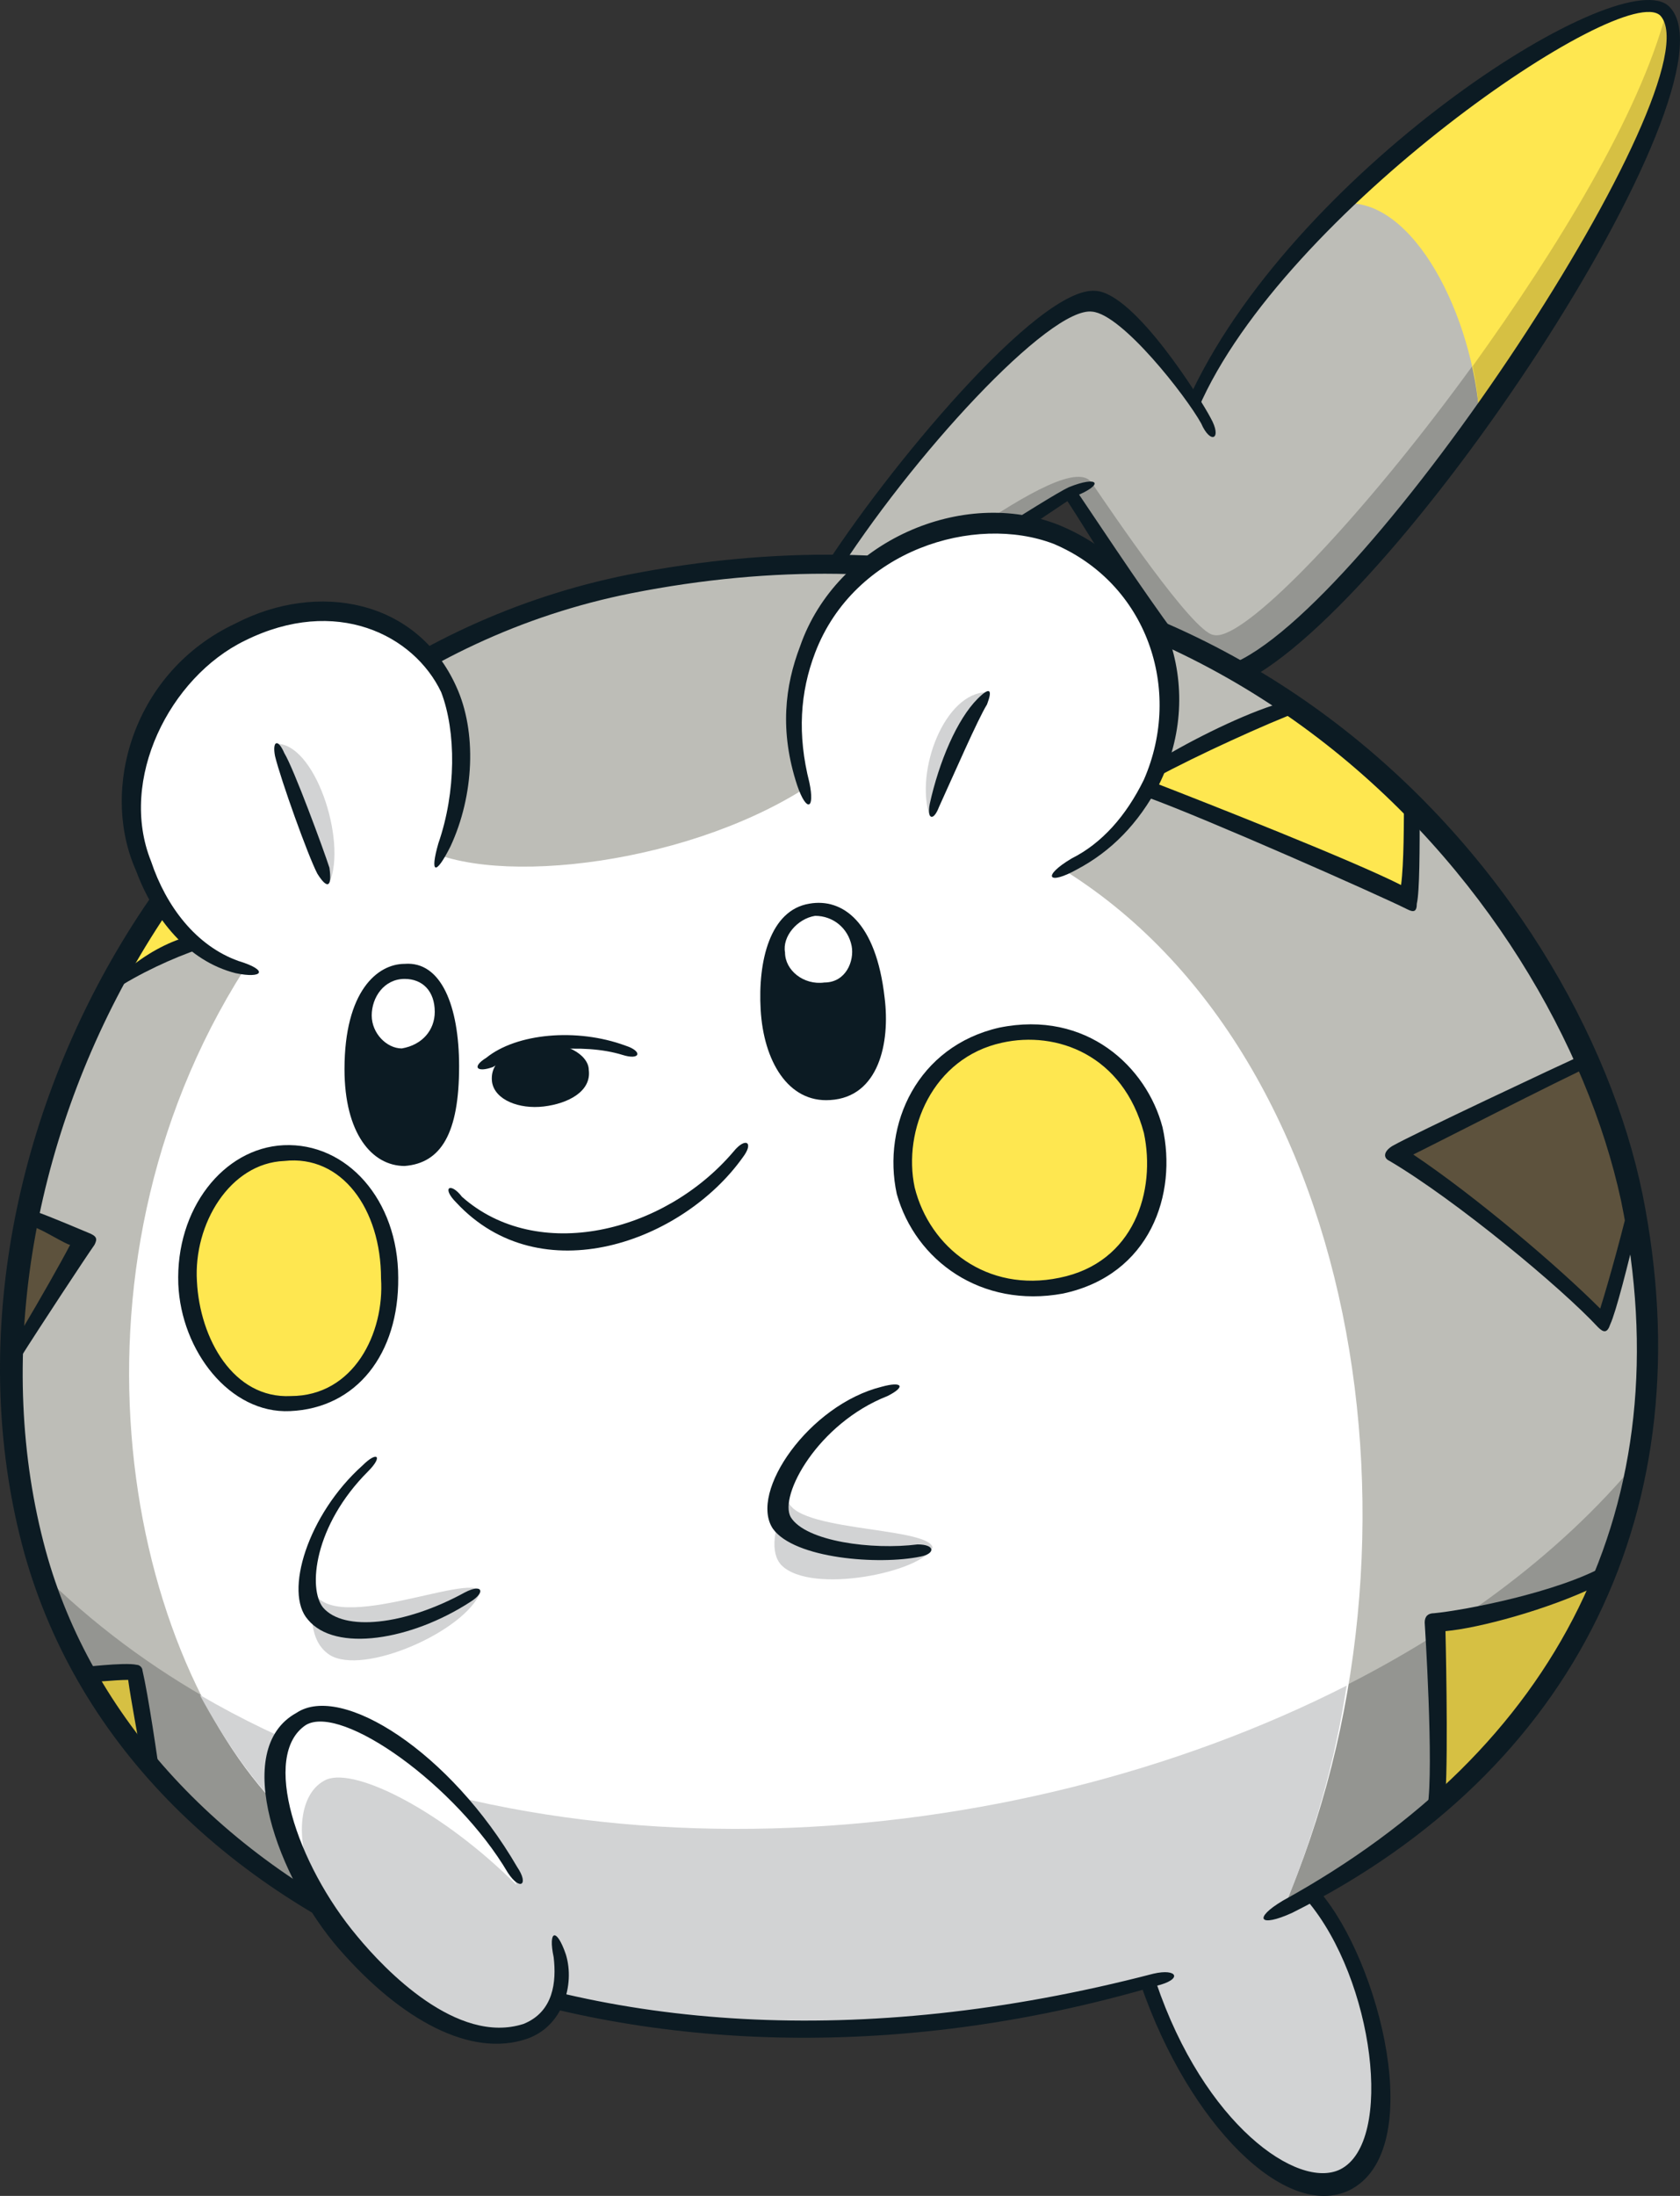<?xml version="1.0" encoding="UTF-8"?>
<!-- Generator: Adobe Illustrator 20.0.0, SVG Export Plug-In . SVG Version: 6.00 Build 0)  -->
<svg version="1.1" viewBox="0 0 234.53 306.38" xml:space="preserve" xmlns="http://www.w3.org/2000/svg" xmlns:cc="http://creativecommons.org/ns#" xmlns:dc="http://purl.org/dc/elements/1.1/" xmlns:rdf="http://www.w3.org/1999/02/22-rdf-syntax-ns#"><rect x="0" y="0" width="234.53" height="306.38" fill="#333333" stroke="none"/><style type="text/css">
	.st0{fill:#BDBDB7;}
	.st1{fill:#949591;}
	.st2{fill:#FEE750;}
	.st3{fill:#D6C043;}
	.st4{fill:#0C1B23;}
	.st5{fill:#FFFFFF;}
	.st6{fill:#5D523D;}
	.st7{fill:#D2D3D4;}
</style><path class="st0" d="m166.89 56.183c-3.4-5.1-10.1-13.9-13.9-14.3-7.2-0.8-27.4 22.8-37.5 38.3-5.5 8.8 0.8 11.8 9.7 4.6 3.8-2.9 21.1-14.7 24.4-16 2.9 5.5 11 17.3 15.6 22.8 2.1 3 4.6 3.4 6.3 2.5 20.2-6.3 69.9-83 61.1-92.3-6.3-6.7-53.5 26.6-65.7 54.4" fill="#bdbdb7"/><path class="st1" d="m232.59 1.783c-8.8 32-56 88.9-63.2 86.8-2.9-0.4-14.3-17.3-16.9-21.1-3.4-5.9-29.9 17.3-38.3 20.6 1.7 1.7 5.9 0.8 11-3.4 3.8-2.9 21.1-14.7 24.4-16 2.9 5.5 11 17.3 15.6 22.8 2.1 3 4.6 3.4 6.3 2.5 19.8-6.2 69.1-81.2 61.1-92.2" fill="#949591"/><path class="st2" d="m187.59 28.383c9.7-0.8 18.1 15.6 19 30.3 16.9-23.6 31.2-51.4 26.1-56.9-4.3-4.6-27 8.9-45.1 26.6" fill="#fee750"/><path class="st3" d="m206.49 58.683c16.4-23.2 30.8-50.6 26.1-56.9-3.8 14.3-15.2 32.9-27 49.3 0.5 2.5 0.9 5.1 0.9 7.6" fill="#d6c043"/><path class="st4" d="m114.69 79.783c8.8-13.9 30.3-40 38.3-39.2 5.5 0.4 14.7 15.2 16 17.7 1.7 3 0 3.8-1.3 0.8-2.1-3.8-11-15.2-15.2-15.6-5.9-0.8-25.3 20.2-36.2 37.5-3.8 5.9 1.3 8.8 8 3.4 3.8-3.4 22.3-15.2 24.9-16.4 4.2-1.7 5.1-0.4 0.8 1.3-2.1 1.3-19.4 13.1-24.4 16.4-10.9 8-16.4 2.5-10.9-5.9" fill="#0c1b23"/><path class="st4" d="m233.09 0.983c-6.3-6.7-51.4 21.9-66.6 53.5l0.8 2.5c11.8-27.4 59.4-59.8 64.5-54.8 8 8.8-40.9 83.4-60.2 90.6-2.1 0.8-3.8 0.4-5.5-1.7-4.2-5.1-12.2-17.3-15.6-22.3l-1.7 0.8c3.4 5.1 10.5 17.3 15.6 23.2 2.5 3.4 5.5 3.8 8 2.9 21.5-8.8 71.2-83.8 60.7-94.7" fill="#0c1b23"/><path class="st0" d="m161.39 276.08c-74.2 21.1-144.1-8.4-156.7-59.4-13.9-55.6 20.6-122.6 83-135.2 80.9-16 130.6 40.4 139.9 85.9 8.8 41.7-8 77.9-48 98.6l-18.2 10.1z" fill="#bdbdb7"/><path class="st1" d="m5.492 219.18c14.3 49.3 83 77.5 155.9 56.9l18.1-10.1c27.8-14.3 44.7-36.2 49.3-62.4-45 54.8-164.3 74.6-223.3 15.6" fill="#949591"/><path class="st5" d="m179.09 266.38c22.3-51 11-121.8-33.3-146.6l-31.6-11c-16.9 11.8-45.5 15.2-55.6 9.3l-23.2 15.2c-28.2 42.1-18.5 96.5 3.8 119.2 0.4 7.2 5.5 14.3 5.5 14.3 32.9 17.3 72 21.5 115.4 9.7 6.7 19.8 20.2 31.2 27.8 27.4 9.3-4.6 3.8-29.1-4.6-39.6l-4.2 2.1z" fill="#fff"/><path class="st2" d="m24.892 123.18c-3.4 4.2-6.3 9.3-8.8 13.9 3.8-2.5 9.7-5.5 12.6-5.9l-3.8-8z" fill="#fee750"/><path class="st6" d="m4.292 169.88c-1.3 6.3-1.7 12.2-2.1 18.5 3.4-5.1 8.8-13.9 9.7-15.2-0.5-0.3-4.7-2-7.6-3.3" fill="#5d523d"/><path class="st3" d="m11.892 233.98c2.9 5.5 4.6 7.6 8.8 12.2-0.8-4.2-1.3-9.7-2.1-12.6-1.7-0.5-3.8 0.4-6.7 0.4" fill="#d6c043"/><path class="st3" d="m224.19 219.18c-7.2 4.2-20.6 7.6-23.6 7.6 0 5.1 0.8 18.5 0 25.3 9.7-6.3 20.7-22.8 23.6-32.9" fill="#d6c043"/><path class="st6" d="m223.79 184.28c1.3-2.1 4.2-15.2 4.2-15.2-1.3-6.3-3.4-14.7-6.3-21.5-7.6 3.8-24.4 12.2-27.4 13.5 7.6 3.8 24 17.3 29.5 23.2" fill="#5d523d"/><path class="st2" d="m196.79 125.68v-14.7c-4.6-4.6-10.1-8.8-15.6-12.6-5.9 1.7-21.1 8.8-23.2 11.4 2.6 0.3 35 13.4 38.8 15.9" fill="#fee750"/><path class="st7" d="m27.892 236.48c3.4 6.3 7.2 11.8 11.4 16 0.4 7.2 5.5 14.3 5.5 14.3 32.9 17.3 72 21.5 115.4 9.7 6.7 19.8 20.2 31.2 27.8 27.4 9.3-4.6 3.8-29.1-4.6-39.6l-4.2 2.1c4.2-10.1 7.2-20.6 8.8-31.2-47.2 24-113.4 28.7-160.1 1.3" fill="#d2d3d4"/><g fill="#0c1b23"><path class="st4" d="m3.392 216.68c-15.1-54.8 21.5-123.9 84.3-136.5 83.8-16.4 132.7 43 141.6 86.4 8.8 43.8-9.3 80.5-48.9 100.3-4.6 2.1-5.5 0.8-1.3-1.7 38.3-21.1 56-55.2 47.2-97.7-9.3-43-57.3-100.7-138.2-84.7-61.1 12.2-96.1 80.9-81.7 133.6 12.6 45.9 72 80.5 154.6 59 3.4-0.8 4.2 0.8 0.4 1.7-72.4 21.3-142.8-6.1-158-60.4"/><path class="st4" d="m26.192 130.68c-2.9 0.8-5.9 2.5-8.4 4.6l-2.1 3c3.8-2.5 8.4-4.6 12.2-5.9l-1.7-1.7z"/><path class="st4" d="m12.292 171.98s-5.9-2.5-7.2-2.9l-0.4 2.1c1.3 0.4 4.6 2.5 5.1 2.5-1.3 2.5-4.2 7.6-6.7 11.8l-0.4 4.2c2.9-4.6 9.3-14.3 10.5-16 0.4-0.8 0.4-1.2-0.9-1.7"/><path class="st4" d="m19.892 233.08c0-0.4-0.4-0.8-0.8-0.8-1.7-0.4-8 0.4-8.4 0.4l1.3 2.1s4.2-0.4 5.9-0.4c0.4 2.9 1.3 7.6 2.1 12.2l2.5 2.5c-0.5-3.8-1.8-12.6-2.6-16"/><path class="st4" d="m224.19 218.38c-6.7 3.8-19.8 6.3-24 6.7-0.8 0-1.3 0.4-1.3 1.3 0 0 1.3 20.2 0.4 25.7l2.5-1.7c0.4-6.3 0-22.8 0-22.8 4.6-0.4 14.3-3 21.1-6.3l1.3-2.9z"/><path class="st4" d="m223.39 182.58c-5.9-5.9-17.3-15.6-26.1-21.5 1.7-0.8 20.6-10.5 25.3-12.6l-0.8-1.7c-4.6 2.1-24.4 11.4-27.4 13.1-1.3 0.8-1.3 1.7-0.4 2.1 9.3 5.5 24 17.7 29.1 23.2 0.8 0.8 1.3 0.8 1.7-0.4 0.8-1.7 2.5-8.4 3.8-13.9l-0.8-4.6c-1.1 4.9-3.2 12.5-4.4 16.3"/><path class="st4" d="m162.69 105.48-1.3 3c5.5-3 15.6-7.6 20.2-9.3l-2.1-1.3c-4.6 1.2-11.7 4.6-16.8 7.6"/><path class="st4" d="m195.99 110.88c0 3.8 0 9.7-0.4 12.6-6.7-3.4-27-11.4-34.5-14.3l-0.8 2.1c8 2.9 32 13.5 36.2 15.6 0.8 0.4 1.3 0.4 1.3-0.8 0.4-1.7 0.4-7.6 0.4-13.5l-2.2-1.7z"/></g><path class="st5" d="m147.49 121.88c5.5-2.1 10.1-6.7 13.1-12.6 6.3-13.1 1.3-28.6-13.1-34.5-11.4-4.6-29.1 0.8-35 16-2.1 5.1-2.5 13.9 0 21.1 2.6 7.5 22.4 14.2 35 10" fill="#fff"/><path class="st5" d="m60.692 120.58c5.1-8.8 4.6-18.1 1.7-24.4-4.6-9.3-15.6-14.3-29.5-7.6-13.5 6.3-16.4 19.8-13.1 31.2 2.1 6.7 6.7 13.1 15.2 16 7.6 2.1 20.3-5.1 25.7-15.2" fill="#fff"/><path class="st2" d="m39.692 160.68c8.4-0.4 14.7 7.6 14.7 17.7 0.4 9.7-5.1 17.3-13.9 17.7-7.6 0-13.9-8-14.3-16.9-0.4-9.7 5.5-18.1 13.5-18.5" fill="#fee750"/><path class="st2" d="m139.89 144.18c11.4-2.1 19 5.1 21.1 13.5 2.1 9.3-2.1 19.4-12.6 21.9-10.5 1.7-19.4-4.2-21.9-13.5-1.7-7.5 1.7-19.3 13.4-21.9" fill="#fee750"/><path class="st7" d="m71.692 260.88c-6.7-11.8-24-24.9-29.9-21.1-7.6 4.6-2.1 20.6 6.7 31.2 7.2 8.4 16.9 15.2 24.4 12.2 6.3-1.7 5.5-8.4 5.1-10.5-0.8-2.5-4.6-8.4-6.3-11.8" fill="#d2d3d4"/><path class="st5" d="m72.092 262.98c-10.1-10.1-22.3-16.4-26.5-14.7-3.8 1.7-4.6 8-1.7 14.7-4.2-4.2-9.3-17.7-2.1-23.2 7.1-5.8 28.2 15.2 30.3 23.2" fill="#fff"/><g fill="#d2d3d4"><path class="st7" d="m137.79 96.583c-5.9 0-10.1 11-8 17.3 0.9-1.7 7.2-15.6 8-17.3"/><path class="st7" d="m38.392 103.78c5.5-0.4 10.1 13.5 7.6 19.4l-7.6-19.4z"/><path class="st7" d="m109.99 208.68c-0.8 5.1 19.4 4.2 20.2 7.2-1.3 3.4-16.9 6.7-21.1 2.5-1.6-1.7-1.2-5.1 0.9-9.7"/><path class="st7" d="m43.492 221.28c1.7 7.6 22.3-2.1 23.6 0.8-2.1 5.5-16.4 11.8-21.1 8.8-3-2-2.5-6.2-2.5-9.6"/></g><g fill="#0c1b23"><path class="st4" d="m56.492 134.48c5.1-0.4 7.6 5.9 7.6 14.3 0 9.3-2.5 13.5-7.6 13.9-4.6 0-8.4-4.6-8.4-13.5 0-10.9 4.6-14.7 8.4-14.7"/><path class="st4" d="m149.59 119.78c4.2-2.1 7.6-5.9 10.1-11 5.5-12.6 0.4-27.4-12.6-32.9-11-4.2-27.8 0.8-33.3 15.2-2.1 5.5-2.5 11.4-0.8 18.1 0.8 3.8-0.4 4.2-1.7 0.4-2.5-7.6-1.7-13.9 0.4-19.4 5.1-14.7 22.8-22.3 36.2-16.9 15.2 6.3 20.6 22.8 13.9 36.2-2.9 5.5-6.7 9.3-11.4 11.8-4.1 2.3-5 1-0.8-1.5"/><path class="st4" d="m129.79 112.18c1.3-5.9 3.8-11.8 6.7-14.7 1.7-1.7 2.1-1.3 1.3 0.8-1.3 2.1-4.6 9.7-6.7 14.3-0.8 2.1-1.7 1.7-1.3-0.4"/><path class="st4" d="m32.892 135.78c-6.7-1.7-11.4-7.6-13.9-14.3-5.1-11.4-0.4-27.8 13.9-34.5 11.4-5.9 25.3-3.4 30.8 8.8 2.9 6.3 2.5 15.2-0.8 22.3-2.1 4.2-2.9 3.8-1.7-0.4 2.5-7.2 2.5-15.6 0.4-21.1-3.8-8-14.7-13.5-27.4-7.2-10.5 5.1-17.7 19.4-13.1 30.8 2.1 6.3 6.3 11.8 12.2 13.9 4.3 1.3 3.4 2.5-0.4 1.7"/><path class="st4" d="m44.292 121.88c-1.3-2.5-5.1-13.1-5.9-16.4-0.4-2.1 0.4-2.5 1.3-0.4 1.3 2.1 5.5 13.5 6.3 16 0.4 2.9-0.4 2.9-1.7 0.8"/><path class="st4" d="m42.992 225.98c-3.4-3.8 0-14.7 7.6-21.5 2.1-2.1 2.9-1.3 0.8 0.8-7.6 7.6-8.4 16.4-6.3 19 2.9 3.4 11.4 2.5 19.8-2.1 2.5-1.3 2.9 0 0.8 1.3-8.3 5.4-18.9 7.1-22.7 2.5"/><path class="st4" d="m107.89 213.28c-3.4-5.1 5.1-17.3 15.2-19.8 2.9-0.8 3.4 0 0.8 1.3-9.7 3.8-15.2 13.9-13.5 16.9 2.1 3.4 11.4 4.6 17.7 3.8 2.5 0 2.5 1.3 0.4 1.7-5.8 1.2-17.6 0.3-20.6-3.9"/><path class="st4" d="m68.692 150.98c0.4 2.5 3.8 3.8 7.2 3.4s6.7-2.1 6.3-5.1c0-2.1-3.4-4.2-7.2-3.4-3.7 0.4-6.7 2.1-6.3 5.1"/><path class="st4" d="m67.892 147.58c4.2-3.4 12.6-4.2 19.4-1.7 2.5 0.8 2.1 2.1-0.4 1.3-5.5-1.7-13.9-0.8-18.1 1.7-2.2 0.8-3 0-0.9-1.3"/></g><path class="st5" d="m56.492 136.58c2.5 0 4.2 1.7 4.2 4.6 0 2.5-1.7 4.6-4.6 5.1-2.1 0-4.2-2.1-4.2-4.6s1.7-5.1 4.6-5.1" fill="#fff"/><path class="st4" d="m112.99 126.08c4.6-0.8 9.3 2.5 10.5 13.1 0.8 6.3-0.8 13.9-7.6 14.3-5.9 0.4-9.3-5.5-9.7-12.6-0.4-6.8 1.3-13.9 6.8-14.8" fill="#0c1b23"/><path class="st5" d="m113.79 127.78c2.5 0 4.6 1.7 5.1 4.2 0.4 2.1-0.8 5.1-3.8 5.1-2.9 0.4-5.5-1.7-5.5-4.2-0.4-2.2 1.7-4.7 4.2-5.1" fill="#fff"/><g fill="#0c1b23"><path class="st4" d="m27.492 178.78c0.4 8 5.1 16.4 13.1 16 8.8 0 13.1-8.8 12.6-16.4 0-9.7-5.5-17.3-13.5-16.4-7.6 0.3-12.7 8.8-12.2 16.8m13 18.1c-8.4 0.4-15.2-8.4-15.6-17.7-0.4-10.5 6.3-19 14.7-19.4 8.8-0.4 16 7.6 16 18.5 0.1 10.6-5.8 18.2-15.1 18.6"/><path class="st4" d="m139.89 145.48c-9.7 2.1-13.9 12.2-12.2 20.2 2.1 8.4 10.1 14.7 20.2 12.6 10.5-2.1 13.5-12.2 11.8-20.2-2.9-10.9-12.2-14.3-19.8-12.6m8.5 35c-11.4 2.1-20.6-4.6-23.2-13.9-2.1-9.7 2.9-20.6 14.3-23.2 12.2-2.5 20.6 5.5 22.8 13.9 2.1 9.3-1.7 20.6-13.9 23.2"/><path class="st4" d="m47.292 271.88c-8.4-9.7-15.2-27.8-5.9-32.9 6.3-4.2 21.5 5.5 30.8 21.5 1.7 2.5 0.4 3.4-1.3 0.8-7.2-12.2-23.2-23.6-28.2-20.6-6.3 4.2-1.3 19.4 7.2 29.5 3.8 4.6 13.9 15.2 23.2 12.2 4.2-1.7 4.6-5.9 4.2-9.3-0.8-3.8 0.4-4.2 1.7-0.4 1.3 4.2-0.4 10.1-5.5 11.8-7.7 2.6-17.4-2.5-26.2-12.6"/><path class="st4" d="m184.19 263.88-1.7 1.3c9.3 11 12.2 33.7 4.6 37.5-5.9 2.9-19-6.3-25.7-26.1l-2.1 0.4c6.7 19.4 20.2 32.9 29.1 28.6 11-5.5 4.2-32-4.2-41.7"/><path class="st4" d="m63.692 167.78c-2.1-2.1-0.8-2.9 0.8-0.8 10.5 9.3 28.2 5.1 37.9-6.3 1.7-2.1 2.9-1.3 1.3 0.8-8.4 11.8-28.2 19-40 6.3"/></g></svg>
